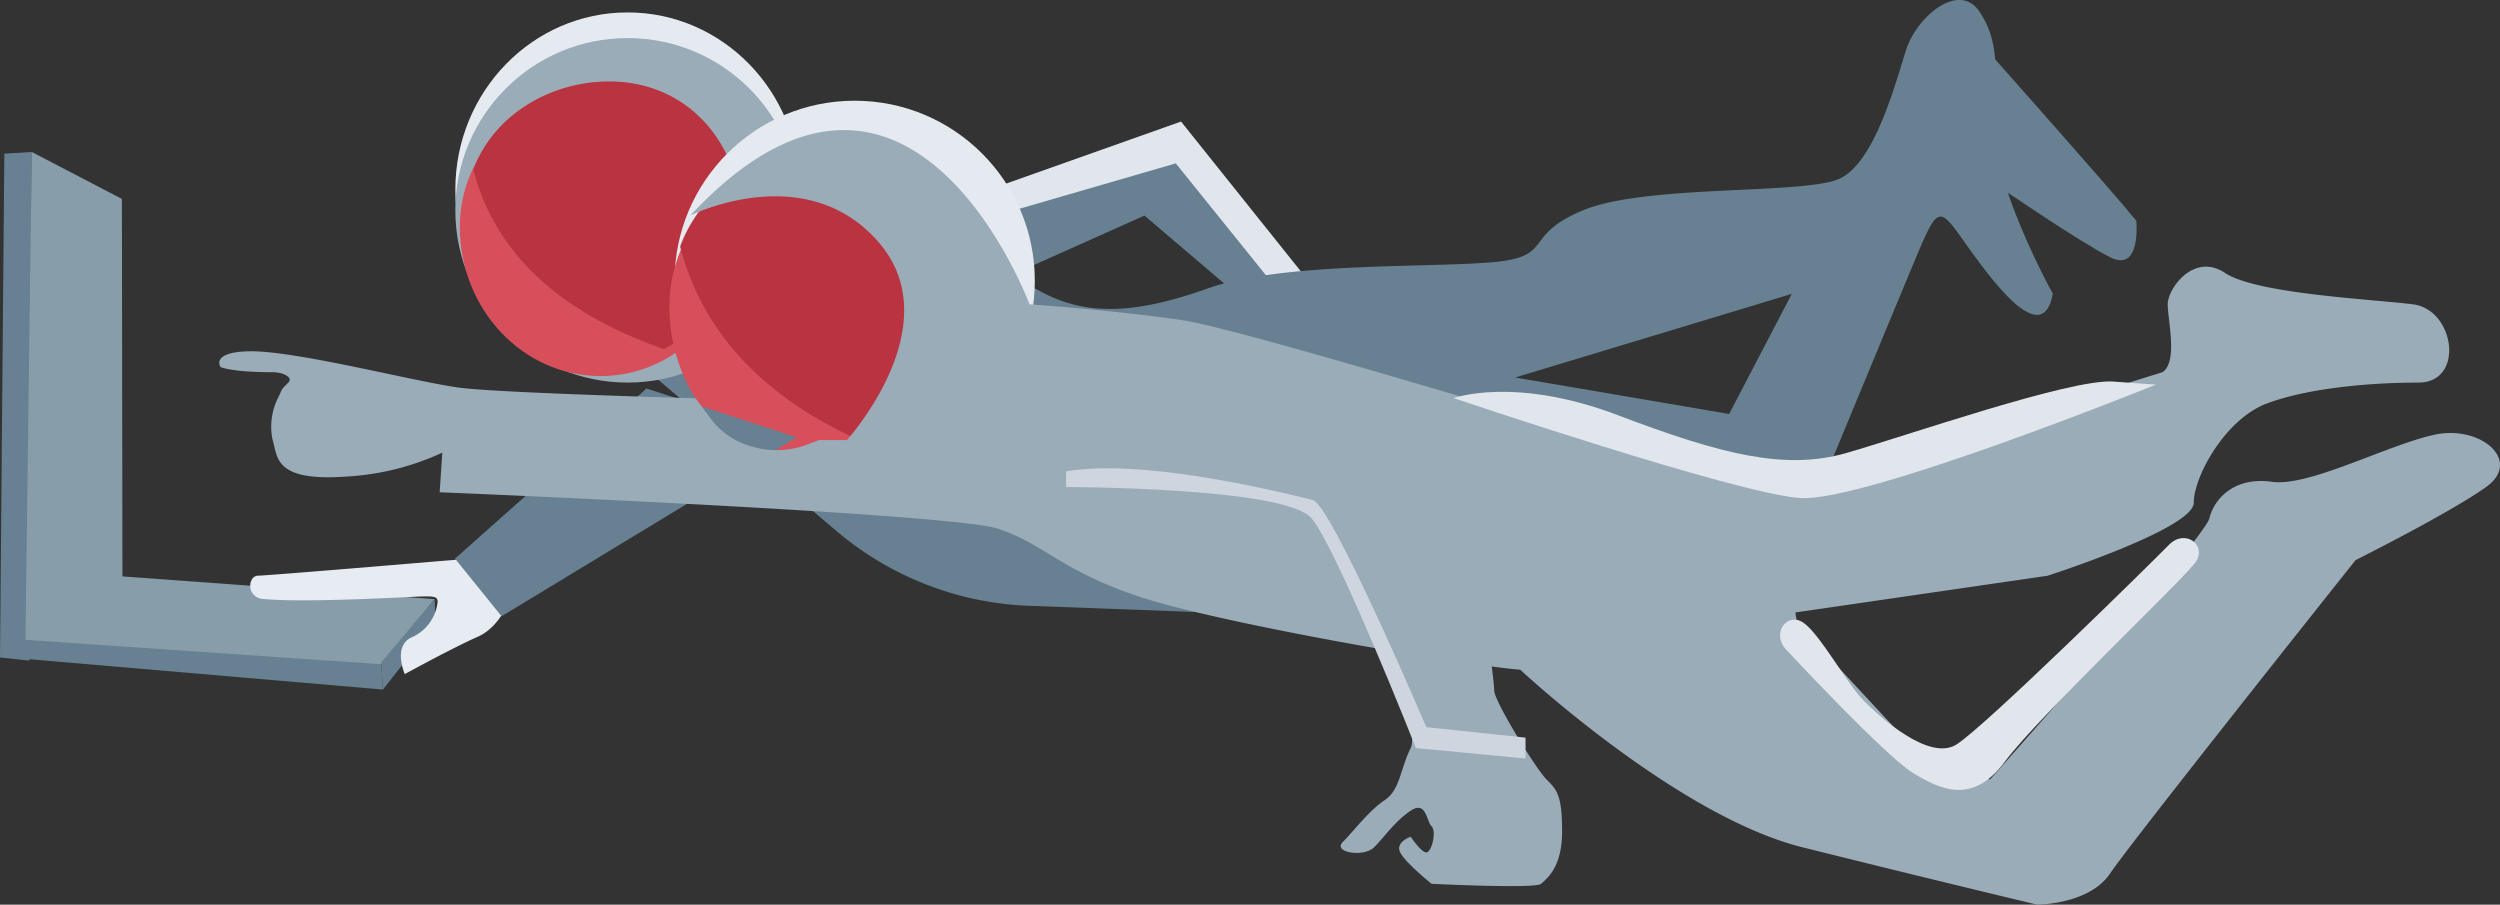 <svg id="Layer_1" data-name="Layer 1" xmlns="http://www.w3.org/2000/svg" viewBox="0 0 368.35 133.29"><rect x="0" y="0" width="368.35" height="133.29" fill="#333333" stroke="none"/><title>astros-laptop</title><polygon points="195.54 44.84 174.01 17.92 126.32 34.84 139.39 44.84 168.62 31.76 189.39 49.45 195.54 44.84" fill="#678192"/><polygon points="173.24 24.07 192.07 47.44 195.54 44.84 174.01 17.92 126.32 34.84 129.02 36.91 173.24 24.07" fill="#e1e5ec"/><path d="M314.76,32.53s.77,7.69-3.84,5.38S294,27.15,294,27.15l-.77-19.23S311.69,28.68,314.76,32.53Z" fill="#678192"/><path d="M294,19.45c0-8.46.77-13.07-2.31-17.69s-9.23.77-10.77,5.39-4.61,16.92-10,19.23-28.46.77-37.69,4.61-3.84,6.92-13.84,7.69-30.77,0-41.54,3.85-17.69,3.85-23.84.77-24.62-15.38-36.15-16.15S84.78,45.61,84.78,45.61l38.49,32.65a46.51,46.51,0,0,0,28.37,11l107.74,4s18.46-44.62,22.31-53.85,3.85-9.23,7.69-3.84,11.54,16.15,13.08,7.69C302.46,43.3,294,27.92,294,19.45ZM254.77,61l-31.54-5.38L264,43.3Z" fill="#678192"/><ellipse cx="92.47" cy="27.93" rx="25.38" ry="26.1" fill="#e5eaf0"/><circle cx="92.47" cy="30.99" r="25.38" fill="#9aacb8"/><path d="M109.18,33.41c0,12.13-9.27,22-20.71,22s-20.72-9.84-20.72-22S78.67,12.1,90.11,12.1,109.18,21.27,109.18,33.41Z" fill="#d74f5a"/><path d="M97.83,51.44a21.23,21.23,0,0,0,11.35-19C109.18,20.79,101,12,89.75,12c-8.7,0-17.1,5-20,13C72.37,35.22,80,45.23,97.83,51.44Z" fill="#b93440"/><circle cx="125.93" cy="41.38" r="26.54" fill="#e5eaf0"/><path d="M147.08,45.22c0,13.81-10.84,25-24.22,25S98.63,59,98.63,45.22,111.4,21,124.78,21,147.08,31.42,147.08,45.22Z" fill="#d74f5a"/><path d="M133.6,67.63a25.09,25.09,0,0,0,13.48-22.41C147.08,31.42,137.39,21,124,21c-10.34,0-20.31,5.92-23.79,15.32C103.37,48.46,112.38,60.3,133.6,67.63Z" fill="#b93440"/><polygon points="4.68 22.39 0.64 22.64 0 96.87 4.35 97.34 4.68 22.39" fill="#678192"/><polygon points="1.24 93.72 56.14 97.12 56.42 101.6 0.72 96.82 1.24 93.72" fill="#678192"/><polygon points="17.96 29.31 4.68 22.39 3.75 94.27 56.19 97.87 64.04 88.28 18.04 84.93 17.96 29.31" fill="#879daa"/><polygon points="64.04 88.28 64.17 91.73 56.42 101.6 56.17 97.59 64.04 88.28" fill="#678192"/><path d="M38.6,88.23a1.92,1.92,0,0,1-1.5-2.83,1.07,1.07,0,0,1,.89-.58c1.46,0,31.57-2.55,31.57-2.55l5.69,5.56s-1.29,4.42-4.88,6-10.73,5.49-10.73,5.49-1.81-4.1,1-5.41a6.42,6.42,0,0,0,3.66-4.26c.43-1.75.26-1.85-2.64-1.75C59.21,88,44.25,88.85,38.6,88.23Z" fill="#e7ebf2"/><polygon points="117.38 64.44 73.9 90.8 67.04 82.31 95.26 57.24 117.38 64.44" fill="#678192"/><path d="M358.61,64.07c-6.92,1.53-18.46,7.69-23.85,6.92s-8.46,2.31-9.23,5.38-32.3,38.46-32.3,38.46l-8.46-1.54-20-21.53-.24-1.52,37.16-5.41s21.54-6.92,21.54-10.76S327.84,61.76,334,59.45s15.39-3.08,22.31-3.08,5.38-10.76-.77-11.53-23.07-1.54-27.69-4.62-8.46,2.31-8.46,4.62,1.54,8.46-.77,10L261.69,72.53h0S184.77,48.68,174,47.14s-22.31-2.3-22.31-2.3S134-2.85,101.7,31.76c0,0,16.92-8.46,27.69,3.85s-4.61,29.23-4.61,29.23h-4.1l-2.38.89a13,13,0,0,1-8.14-.13,11,11,0,0,1-5.38-3.84l-2.31-3.08S74,57.91,67.86,57.14,44,51.76,37.09,51.76c-6.15,0-4.61,2.31-4.61,2.31s1.54.77,7.69.77c1.54,0,3.08.77,2.31,1.53-1.22,1.22-.77.77-1.54,2.31a9.46,9.46,0,0,0-.77,6.16c.77,2.3,0,6.15,10.77,5.38a38.49,38.49,0,0,0,14.23-3.53l-.39,5.84s75.38,3.07,82.3,5.38,9.23,6.16,20.77,10c7,2.33,22.68,5.5,36.05,7.81,1.94,4.48,5,12.34,3.95,14.5-1.54,3.07-1.54,6.15-3.85,7.69s-4.61,4.61-6.15,6.15,3.08,2.31,4.62.77,3.07-3.84,5.38-5.38,2.31,1.54,3.08,2.3,0,3.85-.77,3.85-2.31-2.31-2.31-2.31-2.31.77-1.54,2.31,4.62,4.62,4.62,4.62,15.38.76,16.15,0,3.08-2.31,3.08-7.7-.77-6.15-2.31-7.69-7.69-11.54-7.69-13.07c0-.49-.16-1.88-.36-3.56,1.69.23,3.13.39,4.2.48,0,0,23.08,21.54,41.54,26.15s34.61,8.46,34.61,8.46,7.69,0,10.77-4.61,36.15-46.15,36.15-46.15,13.85-6.93,19.23-10.77S365.53,62.53,358.61,64.07Z" fill="#9aacb8"/><path d="M317.65,56.67s-43,17.39-52.46,16.71-51-14.72-51-14.72,8.91-3.3,24.26,2.54,24.65,8.09,33.5,5.57,33.13-11,39.41-10.55Z" fill="#e1e5ec"/><path d="M263.27,95.82s14.47,15.53,18.49,18,8.84,4.9,13.67-1.64,26.52-27,28.13-29.44-1.61-4.9-4-2.45-27.33,27-31.35,29.44-11.25-4.09-13.66-6.54-6.43-9.82-8.85-11.45S260.86,93.36,263.27,95.82Z" fill="#e1e5ec"/><path d="M193.43,73.67c-8.22-2.06-26-6-36.35-4.22v2.31s32.31,0,36.16,4.61,15.38,33.85,15.38,33.85l16.15,1.54v-3.08l-14.61-1.54S196.17,74.35,193.43,73.67Z" fill="#ced5de"/></svg>
